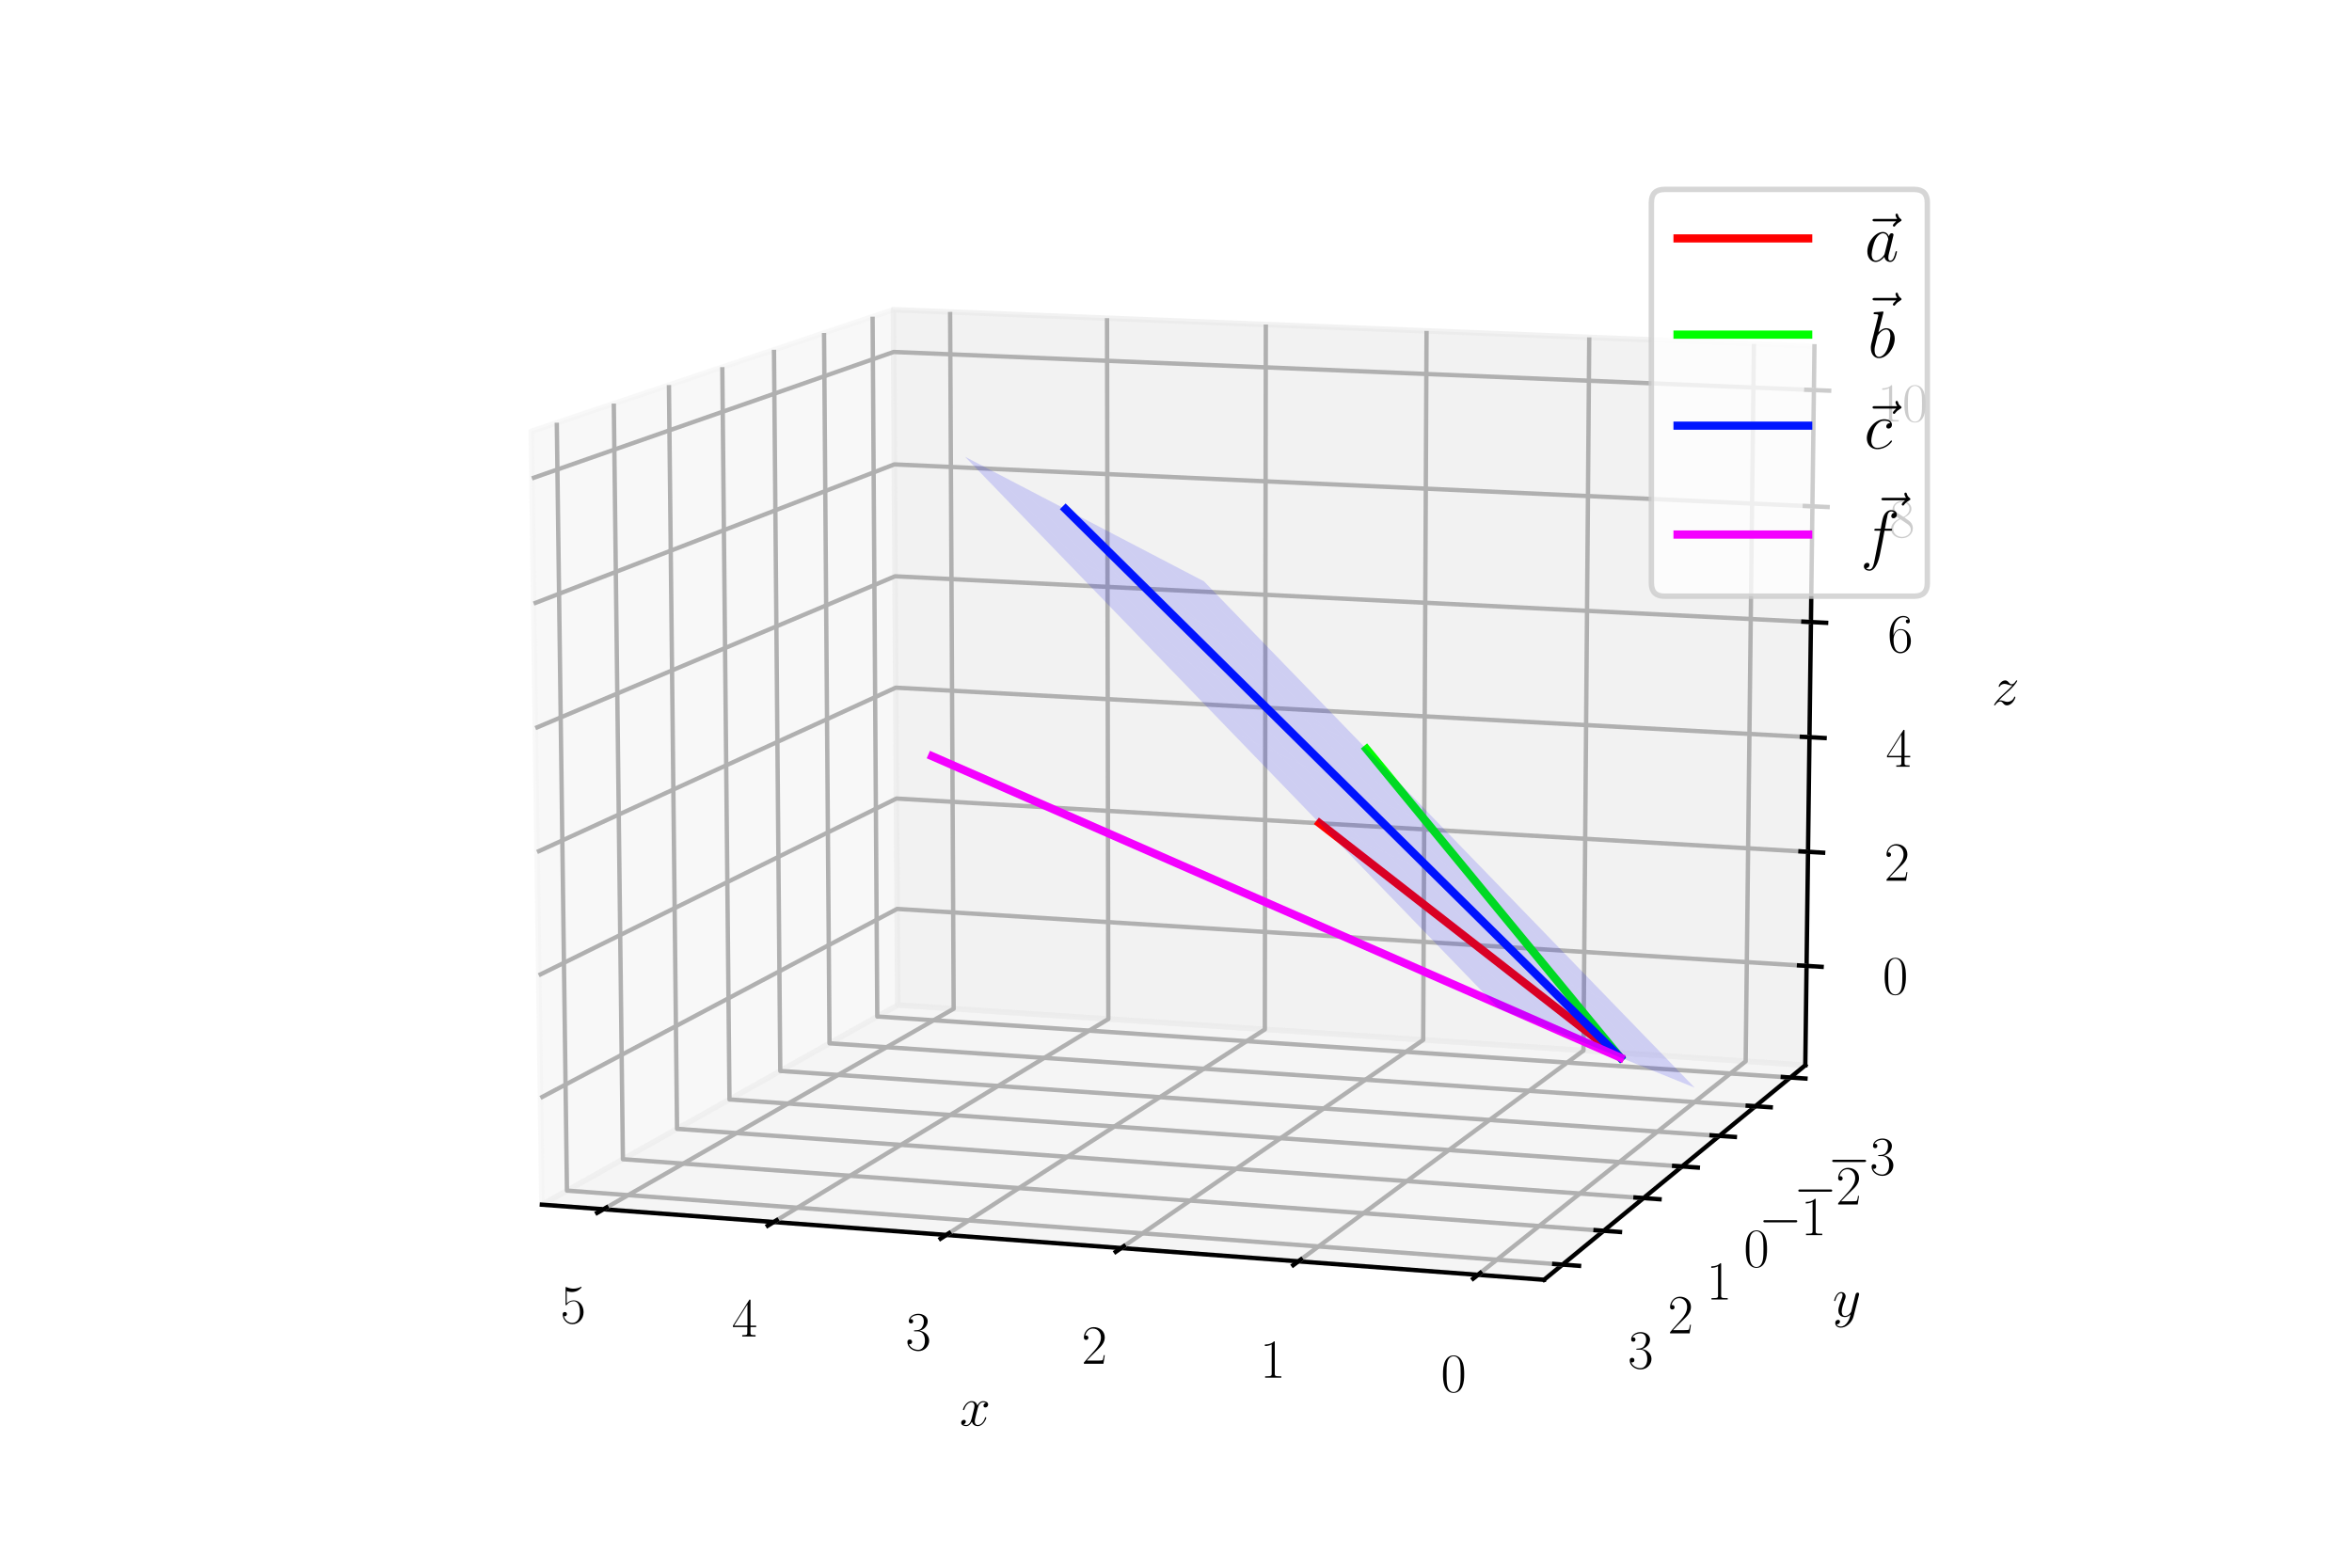<?xml version="1.0" encoding="utf-8" standalone="no"?>
<!DOCTYPE svg PUBLIC "-//W3C//DTD SVG 1.1//EN"
  "http://www.w3.org/Graphics/SVG/1.1/DTD/svg11.dtd">
<svg xmlns:xlink="http://www.w3.org/1999/xlink" width="432pt" height="288pt" viewBox="0 0 432 288" xmlns="http://www.w3.org/2000/svg" version="1.1">
 <defs>
  <style type="text/css">*{stroke-linejoin: round; stroke-linecap: butt}</style>
 </defs>
 <g id="figure_1">
  <g id="patch_1">
   <path d="M 0 288 
L 432 288 
L 432 0 
L 0 0 
z
" style="fill: #ffffff"/>
  </g>
  <g id="patch_2">
   <path d="M 72 288 
L 360 288 
L 360 0 
L 72 0 
z
" style="fill: #ffffff"/>
  </g>
  <g id="pane3d_1">
   <g id="patch_3">
    <path d="M 164.887 184.64 
L 99.531 221.308 
L 97.577 79.234 
L 164.087 56.892 
" style="fill: #f2f2f2; opacity: 0.5; stroke: #f2f2f2; stroke-linejoin: miter"/>
   </g>
  </g>
  <g id="pane3d_2">
   <g id="patch_4">
    <path d="M 331.586 195.696 
L 164.887 184.64 
L 164.087 56.892 
L 333.267 63.621 
" style="fill: #e6e6e6; opacity: 0.5; stroke: #e6e6e6; stroke-linejoin: miter"/>
   </g>
  </g>
  <g id="pane3d_3">
   <g id="patch_5">
    <path d="M 331.586 195.696 
L 164.887 184.64 
L 99.531 221.308 
L 283.598 235.107 
" style="fill: #ececec; opacity: 0.5; stroke: #ececec; stroke-linejoin: miter"/>
   </g>
  </g>
  <g id="axis3d_1">
   <g id="line2d_1">
    <path d="M 99.531 221.308 
L 283.598 235.107 
" style="fill: none; stroke: #000000; stroke-width: 0.8; stroke-linecap: square"/>
   </g>
   <g id="text_1">
    <!-- $x$ -->
    <g transform="translate(176.255 261.894)scale(0.1 -0.1)">
     <defs>
      <path id="CMMI12-78" d="M 3034 2606 
C 2829 2567 2752 2414 2752 2293 
C 2752 2139 2874 2088 2963 2088 
C 3155 2088 3290 2254 3290 2427 
C 3290 2695 2982 2816 2714 2816 
C 2323 2816 2106 2433 2048 2312 
C 1901 2816 1504 2816 1389 2816 
C 736 2816 390 1980 390 1839 
C 390 1814 416 1782 461 1782 
C 512 1782 525 1820 538 1846 
C 755 2555 1184 2689 1370 2689 
C 1658 2689 1715 2420 1715 2267 
C 1715 2127 1677 1980 1600 1673 
L 1382 798 
C 1286 415 1101 64 762 64 
C 730 64 570 64 435 147 
C 666 192 717 383 717 460 
C 717 588 621 664 499 664 
C 346 664 179 530 179 326 
C 179 57 480 -64 755 -64 
C 1062 -64 1280 179 1414 441 
C 1517 64 1837 -64 2074 -64 
C 2726 -64 3072 773 3072 913 
C 3072 945 3046 971 3008 971 
C 2950 971 2944 939 2925 888 
C 2752 326 2381 64 2093 64 
C 1869 64 1747 230 1747 492 
C 1747 632 1773 734 1875 1156 
L 2099 2024 
C 2195 2408 2413 2689 2707 2689 
C 2720 2689 2899 2689 3034 2606 
z
" transform="scale(0.016)"/>
     </defs>
     <use xlink:href="#CMMI12-78" transform="scale(0.996)"/>
    </g>
   </g>
   <g id="Line3DCollection_1">
    <path d="M 271.46 234.197 
L 320.634 194.97 
L 322.148 63.178 
" style="fill: none; stroke: #b0b0b0; stroke-width: 0.8"/>
    <path d="M 238.473 231.724 
L 290.842 192.994 
L 291.901 61.975 
" style="fill: none; stroke: #b0b0b0; stroke-width: 0.8"/>
    <path d="M 205.925 229.284 
L 261.404 191.041 
L 262.02 60.787 
" style="fill: none; stroke: #b0b0b0; stroke-width: 0.8"/>
    <path d="M 173.808 226.876 
L 232.316 189.112 
L 232.499 59.613 
" style="fill: none; stroke: #b0b0b0; stroke-width: 0.8"/>
    <path d="M 142.114 224.5 
L 203.57 187.206 
L 203.331 58.453 
" style="fill: none; stroke: #b0b0b0; stroke-width: 0.8"/>
    <path d="M 110.834 222.155 
L 175.162 185.321 
L 174.51 57.306 
" style="fill: none; stroke: #b0b0b0; stroke-width: 0.8"/>
   </g>
   <g id="xtick_1">
    <g id="line2d_2">
     <path d="M 271.9 233.846 
L 270.578 234.901 
" style="fill: none; stroke: #000000; stroke-width: 0.8; stroke-linecap: square"/>
    </g>
    <g id="text_2">
     <!-- $\mathdefault{0}$ -->
     <g transform="translate(264.651 255.686)scale(0.1 -0.1)">
      <defs>
       <path id="CMR17-30" d="M 2688 2025 
C 2688 2416 2682 3080 2413 3591 
C 2176 4039 1798 4198 1466 4198 
C 1158 4198 768 4058 525 3597 
C 269 3118 243 2524 243 2025 
C 243 1661 250 1106 448 619 
C 723 -39 1216 -128 1466 -128 
C 1760 -128 2208 -7 2470 600 
C 2662 1042 2688 1559 2688 2025 
z
M 1466 -26 
C 1056 -26 813 325 723 812 
C 653 1188 653 1738 653 2096 
C 653 2588 653 2997 736 3387 
C 858 3929 1216 4096 1466 4096 
C 1728 4096 2067 3923 2189 3400 
C 2272 3036 2278 2607 2278 2096 
C 2278 1680 2278 1169 2202 792 
C 2067 95 1690 -26 1466 -26 
z
" transform="scale(0.016)"/>
      </defs>
      <use xlink:href="#CMR17-30" transform="scale(0.996)"/>
     </g>
    </g>
   </g>
   <g id="xtick_2">
    <g id="line2d_3">
     <path d="M 238.941 231.378 
L 237.534 232.418 
" style="fill: none; stroke: #000000; stroke-width: 0.8; stroke-linecap: square"/>
    </g>
    <g id="text_3">
     <!-- $\mathdefault{1}$ -->
     <g transform="translate(231.433 253.095)scale(0.1 -0.1)">
      <defs>
       <path id="CMR17-31" d="M 1702 4058 
C 1702 4192 1696 4192 1606 4192 
C 1357 3916 979 3827 621 3827 
C 602 3827 570 3827 563 3808 
C 557 3795 557 3782 557 3648 
C 755 3648 1088 3686 1344 3839 
L 1344 461 
C 1344 236 1331 160 781 160 
L 589 160 
L 589 0 
C 896 0 1216 0 1523 0 
C 1830 0 2150 0 2458 0 
L 2458 160 
L 2266 160 
C 1715 160 1702 230 1702 458 
L 1702 4058 
z
" transform="scale(0.016)"/>
      </defs>
      <use xlink:href="#CMR17-31" transform="scale(0.996)"/>
     </g>
    </g>
   </g>
   <g id="xtick_3">
    <g id="line2d_4">
     <path d="M 206.421 228.942 
L 204.931 229.969 
" style="fill: none; stroke: #000000; stroke-width: 0.8; stroke-linecap: square"/>
    </g>
    <g id="text_4">
     <!-- $\mathdefault{2}$ -->
     <g transform="translate(198.662 250.539)scale(0.1 -0.1)">
      <defs>
       <path id="CMR17-32" d="M 2669 989 
L 2554 989 
C 2490 536 2438 459 2413 420 
C 2381 369 1920 369 1830 369 
L 602 369 
C 832 619 1280 1072 1824 1597 
C 2214 1967 2669 2402 2669 3035 
C 2669 3790 2067 4224 1395 4224 
C 691 4224 262 3604 262 3030 
C 262 2780 448 2748 525 2748 
C 589 2748 781 2787 781 3010 
C 781 3207 614 3264 525 3264 
C 486 3264 448 3258 422 3245 
C 544 3790 915 4058 1306 4058 
C 1862 4058 2227 3617 2227 3035 
C 2227 2479 1901 2000 1536 1584 
L 262 146 
L 262 0 
L 2515 0 
L 2669 989 
z
" transform="scale(0.016)"/>
      </defs>
      <use xlink:href="#CMR17-32" transform="scale(0.996)"/>
     </g>
    </g>
   </g>
   <g id="xtick_4">
    <g id="line2d_5">
     <path d="M 174.331 226.539 
L 172.761 227.552 
" style="fill: none; stroke: #000000; stroke-width: 0.8; stroke-linecap: square"/>
    </g>
    <g id="text_5">
     <!-- $\mathdefault{3}$ -->
     <g transform="translate(166.327 248.017)scale(0.1 -0.1)">
      <defs>
       <path id="CMR17-33" d="M 1414 2157 
C 1984 2157 2234 1662 2234 1090 
C 2234 320 1824 25 1453 25 
C 1114 25 563 194 390 693 
C 422 680 454 680 486 680 
C 640 680 755 782 755 948 
C 755 1133 614 1216 486 1216 
C 378 1216 211 1165 211 926 
C 211 335 787 -128 1466 -128 
C 2176 -128 2720 430 2720 1085 
C 2720 1707 2208 2157 1600 2227 
C 2086 2328 2554 2756 2554 3329 
C 2554 3820 2048 4179 1472 4179 
C 890 4179 378 3829 378 3329 
C 378 3110 544 3072 627 3072 
C 762 3072 877 3155 877 3321 
C 877 3486 762 3569 627 3569 
C 602 3569 570 3569 544 3557 
C 730 3959 1235 4032 1459 4032 
C 1683 4032 2106 3925 2106 3320 
C 2106 3143 2080 2828 1862 2550 
C 1670 2304 1453 2304 1242 2284 
C 1210 2284 1062 2269 1037 2269 
C 992 2263 966 2257 966 2208 
C 966 2163 973 2157 1101 2157 
L 1414 2157 
z
" transform="scale(0.016)"/>
      </defs>
      <use xlink:href="#CMR17-33" transform="scale(0.996)"/>
     </g>
    </g>
   </g>
   <g id="xtick_5">
    <g id="line2d_6">
     <path d="M 142.662 224.168 
L 141.015 225.167 
" style="fill: none; stroke: #000000; stroke-width: 0.8; stroke-linecap: square"/>
    </g>
    <g id="text_6">
     <!-- $\mathdefault{4}$ -->
     <g transform="translate(134.422 245.528)scale(0.1 -0.1)">
      <defs>
       <path id="CMR17-34" d="M 2150 4122 
C 2150 4256 2144 4256 2029 4256 
L 128 1254 
L 128 1088 
L 1779 1088 
L 1779 457 
C 1779 224 1766 160 1318 160 
L 1197 160 
L 1197 0 
C 1402 0 1747 0 1965 0 
C 2182 0 2528 0 2733 0 
L 2733 160 
L 2611 160 
C 2163 160 2150 224 2150 457 
L 2150 1088 
L 2803 1088 
L 2803 1254 
L 2150 1254 
L 2150 4122 
z
M 1798 3703 
L 1798 1254 
L 256 1254 
L 1798 3703 
z
" transform="scale(0.016)"/>
      </defs>
      <use xlink:href="#CMR17-34" transform="scale(0.996)"/>
     </g>
    </g>
   </g>
   <g id="xtick_6">
    <g id="line2d_7">
     <path d="M 111.408 221.827 
L 109.684 222.814 
" style="fill: none; stroke: #000000; stroke-width: 0.8; stroke-linecap: square"/>
    </g>
    <g id="text_7">
     <!-- $\mathdefault{5}$ -->
     <g transform="translate(102.936 243.072)scale(0.1 -0.1)">
      <defs>
       <path id="CMR17-35" d="M 730 3692 
C 794 3666 1056 3584 1325 3584 
C 1920 3584 2246 3911 2432 4100 
C 2432 4157 2432 4192 2394 4192 
C 2387 4192 2374 4192 2323 4163 
C 2099 4058 1837 3973 1517 3973 
C 1325 3973 1037 3999 723 4139 
C 653 4171 640 4171 634 4171 
C 602 4171 595 4164 595 4037 
L 595 2203 
C 595 2089 595 2057 659 2057 
C 691 2057 704 2070 736 2114 
C 941 2401 1222 2522 1542 2522 
C 1766 2522 2246 2382 2246 1289 
C 2246 1085 2246 715 2054 421 
C 1894 159 1645 25 1370 25 
C 947 25 518 320 403 814 
C 429 807 480 795 506 795 
C 589 795 749 840 749 1038 
C 749 1210 627 1280 506 1280 
C 358 1280 262 1190 262 1011 
C 262 454 704 -128 1382 -128 
C 2042 -128 2669 440 2669 1264 
C 2669 2030 2170 2624 1549 2624 
C 1222 2624 947 2503 730 2274 
L 730 3692 
z
" transform="scale(0.016)"/>
      </defs>
      <use xlink:href="#CMR17-35" transform="scale(0.996)"/>
     </g>
    </g>
   </g>
  </g>
  <g id="axis3d_2">
   <g id="line2d_8">
    <path d="M 331.586 195.696 
L 283.598 235.107 
" style="fill: none; stroke: #000000; stroke-width: 0.8; stroke-linecap: square"/>
   </g>
   <g id="text_8">
    <!-- $y$ -->
    <g transform="translate(336.601 241.856)scale(0.1 -0.1)">
     <defs>
      <path id="CMMI12-79" d="M 1683 -700 
C 1510 -939 1261 -1152 947 -1152 
C 870 -1152 563 -1152 467 -889 
C 486 -895 518 -895 531 -895 
C 723 -895 851 -729 851 -582 
C 851 -435 730 -384 634 -384 
C 531 -384 307 -458 307 -759 
C 307 -1071 582 -1286 947 -1286 
C 1587 -1286 2234 -700 2413 6 
L 3040 2485 
C 3046 2517 3059 2556 3059 2594 
C 3059 2689 2982 2753 2886 2753 
C 2829 2753 2694 2727 2643 2535 
L 2170 658 
C 2138 543 2138 530 2086 460 
C 1958 281 1747 64 1440 64 
C 1082 64 1050 415 1050 588 
C 1050 952 1222 1443 1395 1903 
C 1466 2088 1504 2178 1504 2305 
C 1504 2574 1312 2816 998 2816 
C 410 2816 173 1890 173 1839 
C 173 1814 198 1782 243 1782 
C 301 1782 307 1807 333 1897 
C 486 2433 730 2689 979 2689 
C 1037 2689 1146 2689 1146 2478 
C 1146 2312 1075 2127 979 1884 
C 666 1047 666 837 666 683 
C 666 77 1101 -64 1421 -64 
C 1606 -64 1837 -6 2061 230 
L 2067 224 
C 1971 -147 1907 -392 1683 -700 
z
" transform="scale(0.016)"/>
     </defs>
     <use xlink:href="#CMMI12-79" transform="scale(0.996)"/>
    </g>
   </g>
   <g id="Line3DCollection_2">
    <path d="M 160.272 58.173 
L 161.132 186.747 
L 328.839 197.952 
" style="fill: none; stroke: #b0b0b0; stroke-width: 0.8"/>
    <path d="M 151.357 61.168 
L 152.361 191.668 
L 322.418 203.226 
" style="fill: none; stroke: #b0b0b0; stroke-width: 0.8"/>
    <path d="M 142.159 64.258 
L 143.316 196.743 
L 315.789 208.669 
" style="fill: none; stroke: #b0b0b0; stroke-width: 0.8"/>
    <path d="M 132.667 67.446 
L 133.985 201.978 
L 308.943 214.291 
" style="fill: none; stroke: #b0b0b0; stroke-width: 0.8"/>
    <path d="M 122.865 70.739 
L 124.355 207.381 
L 301.87 220.101 
" style="fill: none; stroke: #b0b0b0; stroke-width: 0.8"/>
    <path d="M 112.738 74.141 
L 114.41 212.96 
L 294.556 226.107 
" style="fill: none; stroke: #b0b0b0; stroke-width: 0.8"/>
    <path d="M 102.269 77.658 
L 104.135 218.725 
L 286.99 232.321 
" style="fill: none; stroke: #b0b0b0; stroke-width: 0.8"/>
   </g>
   <g id="xtick_7">
    <g id="line2d_9">
     <path d="M 327.451 197.859 
L 331.618 198.138 
" style="fill: none; stroke: #000000; stroke-width: 0.8; stroke-linecap: square"/>
    </g>
    <g id="text_9">
     <!-- $\mathdefault{−3}$ -->
     <g transform="translate(335.676 215.818)scale(0.1 -0.1)">
      <defs>
       <path id="CMSY10-0" d="M 4218 1472 
C 4326 1472 4442 1472 4442 1600 
C 4442 1728 4326 1728 4218 1728 
L 755 1728 
C 646 1728 531 1728 531 1600 
C 531 1472 646 1472 755 1472 
L 4218 1472 
z
" transform="scale(0.016)"/>
      </defs>
      <use xlink:href="#CMSY10-0" transform="scale(0.996)"/>
      <use xlink:href="#CMR17-33" transform="translate(77.487 0)scale(0.996)"/>
     </g>
    </g>
   </g>
   <g id="xtick_8">
    <g id="line2d_10">
     <path d="M 321.009 203.13 
L 325.237 203.417 
" style="fill: none; stroke: #000000; stroke-width: 0.8; stroke-linecap: square"/>
    </g>
    <g id="text_10">
     <!-- $\mathdefault{−2}$ -->
     <g transform="translate(329.454 221.273)scale(0.1 -0.1)">
      <use xlink:href="#CMSY10-0" transform="scale(0.996)"/>
      <use xlink:href="#CMR17-32" transform="translate(77.487 0)scale(0.996)"/>
     </g>
    </g>
   </g>
   <g id="xtick_9">
    <g id="line2d_11">
     <path d="M 314.36 208.571 
L 318.65 208.867 
" style="fill: none; stroke: #000000; stroke-width: 0.8; stroke-linecap: square"/>
    </g>
    <g id="text_11">
     <!-- $\mathdefault{−1}$ -->
     <g transform="translate(323.032 226.905)scale(0.1 -0.1)">
      <use xlink:href="#CMSY10-0" transform="scale(0.996)"/>
      <use xlink:href="#CMR17-31" transform="translate(77.487 0)scale(0.996)"/>
     </g>
    </g>
   </g>
   <g id="xtick_10">
    <g id="line2d_12">
     <path d="M 307.493 214.189 
L 311.847 214.496 
" style="fill: none; stroke: #000000; stroke-width: 0.8; stroke-linecap: square"/>
    </g>
    <g id="text_12">
     <!-- $\mathdefault{0}$ -->
     <g transform="translate(320.273 232.722)scale(0.1 -0.1)">
      <use xlink:href="#CMR17-30" transform="scale(0.996)"/>
     </g>
    </g>
   </g>
   <g id="xtick_11">
    <g id="line2d_13">
     <path d="M 300.397 219.995 
L 304.817 220.312 
" style="fill: none; stroke: #000000; stroke-width: 0.8; stroke-linecap: square"/>
    </g>
    <g id="text_13">
     <!-- $\mathdefault{1}$ -->
     <g transform="translate(313.418 238.733)scale(0.1 -0.1)">
      <use xlink:href="#CMR17-31" transform="scale(0.996)"/>
     </g>
    </g>
   </g>
   <g id="xtick_12">
    <g id="line2d_14">
     <path d="M 293.061 225.998 
L 297.549 226.326 
" style="fill: none; stroke: #000000; stroke-width: 0.8; stroke-linecap: square"/>
    </g>
    <g id="text_14">
     <!-- $\mathdefault{2}$ -->
     <g transform="translate(306.33 244.948)scale(0.1 -0.1)">
      <use xlink:href="#CMR17-32" transform="scale(0.996)"/>
     </g>
    </g>
   </g>
   <g id="xtick_13">
    <g id="line2d_15">
     <path d="M 285.472 232.208 
L 290.03 232.547 
" style="fill: none; stroke: #000000; stroke-width: 0.8; stroke-linecap: square"/>
    </g>
    <g id="text_15">
     <!-- $\mathdefault{3}$ -->
     <g transform="translate(298.998 251.378)scale(0.1 -0.1)">
      <use xlink:href="#CMR17-33" transform="scale(0.996)"/>
     </g>
    </g>
   </g>
  </g>
  <g id="axis3d_3">
   <g id="line2d_16">
    <path d="M 331.586 195.696 
L 333.267 63.621 
" style="fill: none; stroke: #000000; stroke-width: 0.8; stroke-linecap: square"/>
   </g>
   <g id="text_16">
    <!-- $z$ -->
    <g transform="translate(365.821 129.482)scale(0.1 -0.1)">
     <defs>
      <path id="CMMI12-7a" d="M 813 486 
C 1088 803 1312 1004 1632 1296 
C 2016 1632 2182 1793 2272 1891 
C 2720 2338 2944 2713 2944 2764 
C 2944 2816 2893 2816 2880 2816 
C 2835 2816 2822 2793 2790 2750 
C 2630 2494 2477 2367 2310 2367 
C 2176 2367 2106 2421 1984 2565 
C 1850 2715 1741 2816 1555 2816 
C 1088 2816 806 2257 806 2128 
C 806 2108 813 2068 870 2068 
C 922 2068 928 2091 947 2133 
C 1056 2372 1363 2414 1485 2414 
C 1619 2414 1747 2376 1882 2327 
C 2125 2240 2227 2240 2291 2240 
C 2336 2240 2362 2240 2394 2246 
C 2182 1994 1837 1683 1549 1418 
L 902 816 
C 512 415 275 33 275 -12 
C 275 -51 307 -64 346 -64 
C 384 -64 390 -57 435 14 
C 538 163 742 384 979 384 
C 1114 384 1178 342 1306 193 
C 1427 61 1536 -64 1741 -64 
C 2368 -64 2726 732 2726 876 
C 2726 903 2720 942 2656 942 
C 2605 942 2598 917 2579 855 
C 2438 488 2061 338 1811 338 
C 1677 338 1549 376 1414 425 
C 1158 512 1088 512 1005 512 
C 941 512 870 512 813 486 
z
" transform="scale(0.016)"/>
     </defs>
     <use xlink:href="#CMMI12-7a" transform="scale(0.996)"/>
    </g>
   </g>
   <g id="Line3DCollection_3">
    <path d="M 331.818 177.442 
L 164.777 166.976 
L 99.262 201.692 
" style="fill: none; stroke: #b0b0b0; stroke-width: 0.8"/>
    <path d="M 332.085 156.487 
L 164.65 146.702 
L 98.952 179.165 
" style="fill: none; stroke: #b0b0b0; stroke-width: 0.8"/>
    <path d="M 332.353 135.431 
L 164.522 126.334 
L 98.64 156.522 
" style="fill: none; stroke: #b0b0b0; stroke-width: 0.8"/>
    <path d="M 332.622 114.275 
L 164.394 105.871 
L 98.327 133.762 
" style="fill: none; stroke: #b0b0b0; stroke-width: 0.8"/>
    <path d="M 332.893 93.017 
L 164.265 85.314 
L 98.012 110.885 
" style="fill: none; stroke: #b0b0b0; stroke-width: 0.8"/>
    <path d="M 333.165 71.657 
L 164.136 64.661 
L 97.696 87.888 
" style="fill: none; stroke: #b0b0b0; stroke-width: 0.8"/>
   </g>
   <g id="xtick_14">
    <g id="line2d_17">
     <path d="M 330.436 177.355 
L 334.585 177.615 
" style="fill: none; stroke: #000000; stroke-width: 0.8; stroke-linecap: square"/>
    </g>
    <g id="text_17">
     <!-- $\mathdefault{0}$ -->
     <g transform="translate(345.779 182.645)scale(0.1 -0.1)">
      <use xlink:href="#CMR17-30" transform="scale(0.996)"/>
     </g>
    </g>
   </g>
   <g id="xtick_15">
    <g id="line2d_18">
     <path d="M 330.699 156.406 
L 334.859 156.649 
" style="fill: none; stroke: #000000; stroke-width: 0.8; stroke-linecap: square"/>
    </g>
    <g id="text_18">
     <!-- $\mathdefault{2}$ -->
     <g transform="translate(346.084 161.801)scale(0.1 -0.1)">
      <use xlink:href="#CMR17-32" transform="scale(0.996)"/>
     </g>
    </g>
   </g>
   <g id="xtick_16">
    <g id="line2d_19">
     <path d="M 330.964 135.356 
L 335.134 135.582 
" style="fill: none; stroke: #000000; stroke-width: 0.8; stroke-linecap: square"/>
    </g>
    <g id="text_19">
     <!-- $\mathdefault{4}$ -->
     <g transform="translate(346.39 140.858)scale(0.1 -0.1)">
      <use xlink:href="#CMR17-34" transform="scale(0.996)"/>
     </g>
    </g>
   </g>
   <g id="xtick_17">
    <g id="line2d_20">
     <path d="M 331.23 114.206 
L 335.41 114.414 
" style="fill: none; stroke: #000000; stroke-width: 0.8; stroke-linecap: square"/>
    </g>
    <g id="text_20">
     <!-- $\mathdefault{6}$ -->
     <g transform="translate(346.697 119.816)scale(0.1 -0.1)">
      <defs>
       <path id="CMR17-36" d="M 678 2176 
C 678 3690 1395 4032 1811 4032 
C 1946 4032 2272 4009 2400 3776 
C 2298 3776 2106 3776 2106 3553 
C 2106 3381 2246 3323 2336 3323 
C 2394 3323 2566 3348 2566 3560 
C 2566 3954 2246 4179 1805 4179 
C 1043 4179 243 3390 243 1984 
C 243 253 966 -128 1478 -128 
C 2099 -128 2688 427 2688 1283 
C 2688 2081 2170 2662 1517 2662 
C 1126 2662 838 2407 678 1960 
L 678 2176 
z
M 1478 25 
C 691 25 691 1200 691 1436 
C 691 1896 909 2560 1504 2560 
C 1613 2560 1926 2560 2138 2120 
C 2253 1870 2253 1609 2253 1289 
C 2253 944 2253 690 2118 434 
C 1978 171 1773 25 1478 25 
z
" transform="scale(0.016)"/>
      </defs>
      <use xlink:href="#CMR17-36" transform="scale(0.996)"/>
     </g>
    </g>
   </g>
   <g id="xtick_18">
    <g id="line2d_21">
     <path d="M 331.497 92.954 
L 335.687 93.145 
" style="fill: none; stroke: #000000; stroke-width: 0.8; stroke-linecap: square"/>
    </g>
    <g id="text_21">
     <!-- $\mathdefault{8}$ -->
     <g transform="translate(347.005 98.673)scale(0.1 -0.1)">
      <defs>
       <path id="CMR17-38" d="M 1741 2264 
C 2144 2467 2554 2773 2554 3263 
C 2554 3841 1990 4179 1472 4179 
C 890 4179 378 3759 378 3180 
C 378 3021 416 2747 666 2505 
C 730 2442 998 2251 1171 2130 
C 883 1983 211 1634 211 934 
C 211 279 838 -128 1459 -128 
C 2144 -128 2720 362 2720 1010 
C 2720 1590 2330 1857 2074 2029 
L 1741 2264 
z
M 902 2822 
C 851 2854 595 3051 595 3351 
C 595 3739 998 4032 1459 4032 
C 1965 4032 2336 3676 2336 3262 
C 2336 2669 1670 2331 1638 2331 
C 1632 2331 1626 2331 1574 2370 
L 902 2822 
z
M 2080 1519 
C 2176 1449 2483 1240 2483 851 
C 2483 381 2010 25 1472 25 
C 890 25 448 438 448 940 
C 448 1443 838 1862 1280 2060 
L 2080 1519 
z
" transform="scale(0.016)"/>
      </defs>
      <use xlink:href="#CMR17-38" transform="scale(0.996)"/>
     </g>
    </g>
   </g>
   <g id="xtick_19">
    <g id="line2d_22">
     <path d="M 331.766 71.599 
L 335.966 71.773 
" style="fill: none; stroke: #000000; stroke-width: 0.8; stroke-linecap: square"/>
    </g>
    <g id="text_22">
     <!-- $\mathdefault{10}$ -->
     <g transform="translate(344.825 77.429)scale(0.1 -0.1)">
      <use xlink:href="#CMR17-31" transform="scale(0.996)"/>
      <use xlink:href="#CMR17-30" transform="translate(45.69 0)scale(0.996)"/>
     </g>
    </g>
   </g>
  </g>
  <g id="axes_1">
   <g id="line2d_23">
    <path d="M 297.599 194.28 
L 242.37 151.247 
" clip-path="url(#p2614c9698a)" style="fill: none; stroke: #ff0000; stroke-width: 1.5; stroke-linecap: square"/>
   </g>
   <g id="line2d_24">
    <path d="M 297.599 194.28 
L 251.004 137.622 
" clip-path="url(#p2614c9698a)" style="fill: none; stroke: #00ff00; stroke-width: 1.5; stroke-linecap: square"/>
   </g>
   <g id="line2d_25">
    <path d="M 297.599 194.28 
L 195.729 93.546 
" clip-path="url(#p2614c9698a)" style="fill: none; stroke: #0016ff; stroke-width: 1.5; stroke-linecap: square"/>
   </g>
   <g id="line2d_26">
    <path d="M 297.599 194.28 
L 171.199 138.918 
" clip-path="url(#p2614c9698a)" style="fill: none; stroke: #f400ff; stroke-width: 1.5; stroke-linecap: square"/>
   </g>
   <g id="Poly3DCollection_1">
    <path d="M 236.046 122.184 
L 221.129 106.79 
L 217.073 104.675 
L 232.109 120.195 
z
" clip-path="url(#p2614c9698a)" style="fill: #0000f5; fill-opacity: 0.15"/>
    <path d="M 251.004 137.622 
L 236.046 122.184 
L 232.109 120.195 
L 247.188 135.76 
z
" clip-path="url(#p2614c9698a)" style="fill: #0000f5; fill-opacity: 0.15"/>
    <path d="M 266.006 153.103 
L 251.004 137.622 
L 247.188 135.76 
L 262.309 151.369 
z
" clip-path="url(#p2614c9698a)" style="fill: #0000f5; fill-opacity: 0.15"/>
    <path d="M 281.049 168.628 
L 266.006 153.103 
L 262.309 151.369 
L 277.475 167.022 
z
" clip-path="url(#p2614c9698a)" style="fill: #0000f5; fill-opacity: 0.15"/>
    <path d="M 296.136 184.198 
L 281.049 168.628 
L 277.475 167.022 
L 292.683 182.72 
z
" clip-path="url(#p2614c9698a)" style="fill: #0000f5; fill-opacity: 0.15"/>
    <path d="M 311.265 199.811 
L 296.136 184.198 
L 292.683 182.72 
L 307.935 198.464 
z
" clip-path="url(#p2614c9698a)" style="fill: #0000f5; fill-opacity: 0.15"/>
    <path d="M 232.109 120.195 
L 217.073 104.675 
L 212.948 102.525 
L 228.105 118.173 
z
" clip-path="url(#p2614c9698a)" style="fill: #0000f5; fill-opacity: 0.15"/>
    <path d="M 247.188 135.76 
L 232.109 120.195 
L 228.105 118.173 
L 243.306 133.866 
z
" clip-path="url(#p2614c9698a)" style="fill: #0000f5; fill-opacity: 0.15"/>
    <path d="M 262.309 151.369 
L 247.188 135.76 
L 243.306 133.866 
L 258.551 149.604 
z
" clip-path="url(#p2614c9698a)" style="fill: #0000f5; fill-opacity: 0.15"/>
    <path d="M 277.475 167.022 
L 262.309 151.369 
L 258.551 149.604 
L 273.839 165.388 
z
" clip-path="url(#p2614c9698a)" style="fill: #0000f5; fill-opacity: 0.15"/>
    <path d="M 292.683 182.72 
L 277.475 167.022 
L 273.839 165.388 
L 289.172 181.218 
z
" clip-path="url(#p2614c9698a)" style="fill: #0000f5; fill-opacity: 0.15"/>
    <path d="M 307.935 198.464 
L 292.683 182.72 
L 289.172 181.218 
L 304.548 197.093 
z
" clip-path="url(#p2614c9698a)" style="fill: #0000f5; fill-opacity: 0.15"/>
    <path d="M 228.105 118.173 
L 212.948 102.525 
L 208.753 100.337 
L 224.034 116.116 
z
" clip-path="url(#p2614c9698a)" style="fill: #0000f5; fill-opacity: 0.15"/>
    <path d="M 243.306 133.866 
L 228.105 118.173 
L 224.034 116.116 
L 239.358 131.94 
z
" clip-path="url(#p2614c9698a)" style="fill: #0000f5; fill-opacity: 0.15"/>
    <path d="M 258.551 149.604 
L 243.306 133.866 
L 239.358 131.94 
L 254.727 147.81 
z
" clip-path="url(#p2614c9698a)" style="fill: #0000f5; fill-opacity: 0.15"/>
    <path d="M 273.839 165.388 
L 258.551 149.604 
L 254.727 147.81 
L 270.141 163.726 
z
" clip-path="url(#p2614c9698a)" style="fill: #0000f5; fill-opacity: 0.15"/>
    <path d="M 289.172 181.218 
L 273.839 165.388 
L 270.141 163.726 
L 285.6 179.689 
z
" clip-path="url(#p2614c9698a)" style="fill: #0000f5; fill-opacity: 0.15"/>
    <path d="M 304.548 197.093 
L 289.172 181.218 
L 285.6 179.689 
L 301.104 195.699 
z
" clip-path="url(#p2614c9698a)" style="fill: #0000f5; fill-opacity: 0.15"/>
    <path d="M 224.034 116.116 
L 208.753 100.337 
L 204.486 98.112 
L 219.892 114.023 
z
" clip-path="url(#p2614c9698a)" style="fill: #0000f5; fill-opacity: 0.15"/>
    <path d="M 239.358 131.94 
L 224.034 116.116 
L 219.892 114.023 
L 235.342 129.981 
z
" clip-path="url(#p2614c9698a)" style="fill: #0000f5; fill-opacity: 0.15"/>
    <path d="M 254.727 147.81 
L 239.358 131.94 
L 235.342 129.981 
L 250.838 145.985 
z
" clip-path="url(#p2614c9698a)" style="fill: #0000f5; fill-opacity: 0.15"/>
    <path d="M 270.141 163.726 
L 254.727 147.81 
L 250.838 145.985 
L 266.379 162.036 
z
" clip-path="url(#p2614c9698a)" style="fill: #0000f5; fill-opacity: 0.15"/>
    <path d="M 285.6 179.689 
L 270.141 163.726 
L 266.379 162.036 
L 281.966 178.134 
z
" clip-path="url(#p2614c9698a)" style="fill: #0000f5; fill-opacity: 0.15"/>
    <path d="M 301.104 195.699 
L 285.6 179.689 
L 281.966 178.134 
L 297.599 194.28 
z
" clip-path="url(#p2614c9698a)" style="fill: #0000f5; fill-opacity: 0.15"/>
    <path d="M 219.892 114.023 
L 204.486 98.112 
L 200.146 95.849 
L 215.678 111.894 
z
" clip-path="url(#p2614c9698a)" style="fill: #0000f5; fill-opacity: 0.15"/>
    <path d="M 235.342 129.981 
L 219.892 114.023 
L 215.678 111.894 
L 231.257 127.987 
z
" clip-path="url(#p2614c9698a)" style="fill: #0000f5; fill-opacity: 0.15"/>
    <path d="M 250.838 145.985 
L 235.342 129.981 
L 231.257 127.987 
L 246.881 144.128 
z
" clip-path="url(#p2614c9698a)" style="fill: #0000f5; fill-opacity: 0.15"/>
    <path d="M 266.379 162.036 
L 250.838 145.985 
L 246.881 144.128 
L 262.552 160.316 
z
" clip-path="url(#p2614c9698a)" style="fill: #0000f5; fill-opacity: 0.15"/>
    <path d="M 281.966 178.134 
L 266.379 162.036 
L 262.552 160.316 
L 278.269 176.552 
z
" clip-path="url(#p2614c9698a)" style="fill: #0000f5; fill-opacity: 0.15"/>
    <path d="M 297.599 194.28 
L 281.966 178.134 
L 278.269 176.552 
L 294.033 192.837 
z
" clip-path="url(#p2614c9698a)" style="fill: #0000f5; fill-opacity: 0.15"/>
    <path d="M 215.678 111.894 
L 200.146 95.849 
L 195.729 93.546 
L 211.391 109.728 
z
" clip-path="url(#p2614c9698a)" style="fill: #0000f5; fill-opacity: 0.15"/>
    <path d="M 231.257 127.987 
L 215.678 111.894 
L 211.391 109.728 
L 227.1 125.959 
z
" clip-path="url(#p2614c9698a)" style="fill: #0000f5; fill-opacity: 0.15"/>
    <path d="M 246.881 144.128 
L 231.257 127.987 
L 227.1 125.959 
L 242.855 142.238 
z
" clip-path="url(#p2614c9698a)" style="fill: #0000f5; fill-opacity: 0.15"/>
    <path d="M 262.552 160.316 
L 246.881 144.128 
L 242.855 142.238 
L 258.658 158.566 
z
" clip-path="url(#p2614c9698a)" style="fill: #0000f5; fill-opacity: 0.15"/>
    <path d="M 278.269 176.552 
L 262.552 160.316 
L 258.658 158.566 
L 274.507 174.943 
z
" clip-path="url(#p2614c9698a)" style="fill: #0000f5; fill-opacity: 0.15"/>
    <path d="M 294.033 192.837 
L 278.269 176.552 
L 274.507 174.943 
L 290.405 191.368 
z
" clip-path="url(#p2614c9698a)" style="fill: #0000f5; fill-opacity: 0.15"/>
    <path d="M 211.391 109.728 
L 195.729 93.546 
L 191.234 91.202 
L 207.028 107.524 
z
" clip-path="url(#p2614c9698a)" style="fill: #0000f5; fill-opacity: 0.15"/>
    <path d="M 227.1 125.959 
L 211.391 109.728 
L 207.028 107.524 
L 222.869 123.895 
z
" clip-path="url(#p2614c9698a)" style="fill: #0000f5; fill-opacity: 0.15"/>
    <path d="M 242.855 142.238 
L 227.1 125.959 
L 222.869 123.895 
L 238.757 140.315 
z
" clip-path="url(#p2614c9698a)" style="fill: #0000f5; fill-opacity: 0.15"/>
    <path d="M 258.658 158.566 
L 242.855 142.238 
L 238.757 140.315 
L 254.694 156.785 
z
" clip-path="url(#p2614c9698a)" style="fill: #0000f5; fill-opacity: 0.15"/>
    <path d="M 274.507 174.943 
L 258.658 158.566 
L 254.694 156.785 
L 270.678 173.304 
z
" clip-path="url(#p2614c9698a)" style="fill: #0000f5; fill-opacity: 0.15"/>
    <path d="M 290.405 191.368 
L 274.507 174.943 
L 270.678 173.304 
L 286.711 189.873 
z
" clip-path="url(#p2614c9698a)" style="fill: #0000f5; fill-opacity: 0.15"/>
    <path d="M 207.028 107.524 
L 191.234 91.202 
L 186.66 88.817 
L 202.587 105.281 
z
" clip-path="url(#p2614c9698a)" style="fill: #0000f5; fill-opacity: 0.15"/>
    <path d="M 222.869 123.895 
L 207.028 107.524 
L 202.587 105.281 
L 218.563 121.794 
z
" clip-path="url(#p2614c9698a)" style="fill: #0000f5; fill-opacity: 0.15"/>
    <path d="M 238.757 140.315 
L 222.869 123.895 
L 218.563 121.794 
L 234.587 138.358 
z
" clip-path="url(#p2614c9698a)" style="fill: #0000f5; fill-opacity: 0.15"/>
    <path d="M 254.694 156.785 
L 238.757 140.315 
L 234.587 138.358 
L 250.659 154.972 
z
" clip-path="url(#p2614c9698a)" style="fill: #0000f5; fill-opacity: 0.15"/>
    <path d="M 270.678 173.304 
L 254.694 156.785 
L 250.659 154.972 
L 266.781 171.636 
z
" clip-path="url(#p2614c9698a)" style="fill: #0000f5; fill-opacity: 0.15"/>
    <path d="M 286.711 189.873 
L 270.678 173.304 
L 266.781 171.636 
L 282.952 188.352 
z
" clip-path="url(#p2614c9698a)" style="fill: #0000f5; fill-opacity: 0.15"/>
    <path d="M 202.587 105.281 
L 186.66 88.817 
L 182.003 86.389 
L 198.067 102.997 
z
" clip-path="url(#p2614c9698a)" style="fill: #0000f5; fill-opacity: 0.15"/>
    <path d="M 218.563 121.794 
L 202.587 105.281 
L 198.067 102.997 
L 214.179 119.655 
z
" clip-path="url(#p2614c9698a)" style="fill: #0000f5; fill-opacity: 0.15"/>
    <path d="M 234.587 138.358 
L 218.563 121.794 
L 214.179 119.655 
L 230.341 136.365 
z
" clip-path="url(#p2614c9698a)" style="fill: #0000f5; fill-opacity: 0.15"/>
    <path d="M 250.659 154.972 
L 234.587 138.358 
L 230.341 136.365 
L 246.552 153.126 
z
" clip-path="url(#p2614c9698a)" style="fill: #0000f5; fill-opacity: 0.15"/>
    <path d="M 266.781 171.636 
L 250.659 154.972 
L 246.552 153.126 
L 262.813 169.938 
z
" clip-path="url(#p2614c9698a)" style="fill: #0000f5; fill-opacity: 0.15"/>
    <path d="M 282.952 188.352 
L 266.781 171.636 
L 262.813 169.938 
L 279.124 186.803 
z
" clip-path="url(#p2614c9698a)" style="fill: #0000f5; fill-opacity: 0.15"/>
    <path d="M 198.067 102.997 
L 182.003 86.389 
L 177.262 83.917 
L 193.464 100.672 
z
" clip-path="url(#p2614c9698a)" style="fill: #0000f5; fill-opacity: 0.15"/>
    <path d="M 214.179 119.655 
L 198.067 102.997 
L 193.464 100.672 
L 209.716 117.478 
z
" clip-path="url(#p2614c9698a)" style="fill: #0000f5; fill-opacity: 0.15"/>
    <path d="M 230.341 136.365 
L 214.179 119.655 
L 209.716 117.478 
L 226.018 134.336 
z
" clip-path="url(#p2614c9698a)" style="fill: #0000f5; fill-opacity: 0.15"/>
    <path d="M 246.552 153.126 
L 230.341 136.365 
L 226.018 134.336 
L 242.37 151.247 
z
" clip-path="url(#p2614c9698a)" style="fill: #0000f5; fill-opacity: 0.15"/>
    <path d="M 262.813 169.938 
L 246.552 153.126 
L 242.37 151.247 
L 258.773 168.21 
z
" clip-path="url(#p2614c9698a)" style="fill: #0000f5; fill-opacity: 0.15"/>
    <path d="M 279.124 186.803 
L 262.813 169.938 
L 258.773 168.21 
L 275.227 185.225 
z
" clip-path="url(#p2614c9698a)" style="fill: #0000f5; fill-opacity: 0.15"/>
   </g>
   <g id="legend_1">
    <g id="patch_6">
     <path d="M 305.719 109.526 
L 351.6 109.526 
Q 354 109.526 354 107.126 
L 354 37.2 
Q 354 34.8 351.6 34.8 
L 305.719 34.8 
Q 303.319 34.8 303.319 37.2 
L 303.319 107.126 
Q 303.319 109.526 305.719 109.526 
z
" style="fill: #ffffff; opacity: 0.8; stroke: #cccccc; stroke-linejoin: miter"/>
    </g>
    <g id="line2d_27">
     <path d="M 308.119 43.8 
L 320.119 43.8 
L 332.119 43.8 
" style="fill: none; stroke: #ff0000; stroke-width: 1.5; stroke-linecap: square"/>
    </g>
    <g id="text_23">
     <!-- $\vec{a}$ -->
     <g transform="translate(341.719 48)scale(0.12 -0.12)">
      <defs>
       <path id="CMMI12-7e" d="M 3424 3835 
C 3347 3764 3110 3540 3110 3451 
C 3110 3387 3168 3329 3232 3329 
C 3290 3329 3315 3368 3360 3432 
C 3514 3624 3686 3745 3834 3828 
C 3898 3867 3942 3886 3942 3956 
C 3942 4014 3891 4046 3853 4078 
C 3674 4200 3629 4372 3610 4449 
C 3590 4500 3571 4577 3482 4577 
C 3443 4577 3366 4552 3366 4456 
C 3366 4398 3405 4244 3526 4072 
L 1376 4072 
C 1267 4072 1158 4072 1158 3950 
C 1158 3835 1274 3835 1376 3835 
L 3424 3835 
z
" transform="scale(0.016)"/>
       <path id="CMMI12-61" d="M 1926 760 
C 1894 651 1894 639 1805 517 
C 1664 338 1382 64 1082 64 
C 819 64 672 300 672 677 
C 672 1028 870 1743 992 2012 
C 1210 2459 1510 2689 1760 2689 
C 2182 2689 2266 2165 2266 2114 
C 2266 2108 2246 2024 2240 2012 
L 1926 760 
z
M 2336 2395 
C 2266 2561 2093 2816 1760 2816 
C 1037 2816 256 1884 256 939 
C 256 307 627 -64 1062 -64 
C 1414 -64 1715 211 1894 422 
C 1958 45 2259 -64 2451 -64 
C 2643 -64 2797 51 2912 281 
C 3014 498 3104 888 3104 913 
C 3104 945 3078 971 3040 971 
C 2982 971 2976 939 2950 843 
C 2854 466 2733 64 2470 64 
C 2285 64 2272 230 2272 358 
C 2272 505 2291 575 2349 824 
C 2394 984 2426 1124 2477 1309 
C 2714 2267 2771 2497 2771 2535 
C 2771 2625 2701 2695 2605 2695 
C 2400 2695 2349 2472 2336 2395 
z
" transform="scale(0.016)"/>
      </defs>
      <use xlink:href="#CMMI12-7e" transform="scale(0.996)"/>
      <use xlink:href="#CMMI12-61" transform="translate(6.446 0)scale(0.996)"/>
     </g>
    </g>
    <g id="line2d_28">
     <path d="M 308.119 61.476 
L 320.119 61.476 
L 332.119 61.476 
" style="fill: none; stroke: #00ff00; stroke-width: 1.5; stroke-linecap: square"/>
    </g>
    <g id="text_24">
     <!-- $\vec{b}$ -->
     <g transform="translate(341.719 65.676)scale(0.12 -0.12)">
      <defs>
       <path id="CMMI12-62" d="M 1478 4257 
C 1485 4283 1498 4321 1498 4352 
C 1498 4416 1434 4416 1421 4416 
C 1414 4416 1184 4393 1069 4377 
C 960 4377 864 4358 749 4358 
C 595 4345 550 4339 550 4224 
C 550 4160 614 4160 678 4160 
C 1005 4160 1005 4103 1005 4040 
C 1005 3996 954 3811 928 3696 
L 774 3085 
C 710 2831 346 1387 320 1272 
C 288 1114 288 1005 288 922 
C 288 274 653 -64 1069 -64 
C 1811 -64 2579 888 2579 1814 
C 2579 2401 2246 2816 1766 2816 
C 1434 2816 1133 2542 1011 2414 
L 1478 4257 
z
M 1075 64 
C 870 64 646 217 646 715 
C 646 926 666 1047 781 1494 
C 800 1577 902 1986 928 2069 
C 941 2120 1318 2689 1754 2689 
C 2035 2689 2163 2408 2163 2076 
C 2163 1769 1984 1047 1824 715 
C 1664 370 1370 64 1075 64 
z
" transform="scale(0.016)"/>
      </defs>
      <use xlink:href="#CMMI12-7e" transform="translate(0 26.29)scale(0.996)"/>
      <use xlink:href="#CMMI12-62" transform="translate(11.312 0)scale(0.996)"/>
     </g>
    </g>
    <g id="line2d_29">
     <path d="M 308.119 78.201 
L 320.119 78.201 
L 332.119 78.201 
" style="fill: none; stroke: #0016ff; stroke-width: 1.5; stroke-linecap: square"/>
    </g>
    <g id="text_25">
     <!-- $\vec{c}$ -->
     <g transform="translate(341.719 82.401)scale(0.12 -0.12)">
      <defs>
       <path id="CMMI12-63" d="M 2502 2431 
C 2381 2431 2323 2431 2234 2355 
C 2195 2323 2125 2227 2125 2125 
C 2125 1997 2221 1920 2342 1920 
C 2496 1920 2669 2044 2669 2292 
C 2669 2588 2374 2816 1933 2816 
C 1094 2816 256 1903 256 996 
C 256 441 602 -64 1254 -64 
C 2125 -64 2675 622 2675 706 
C 2675 744 2637 776 2611 776 
C 2592 776 2586 770 2528 713 
C 2118 162 1510 64 1267 64 
C 826 64 685 446 685 764 
C 685 988 794 1605 1024 2039 
C 1190 2338 1536 2682 1939 2682 
C 2022 2682 2374 2682 2502 2431 
z
" transform="scale(0.016)"/>
      </defs>
      <use xlink:href="#CMMI12-7e" transform="scale(0.996)"/>
      <use xlink:href="#CMMI12-63" transform="translate(5.639 0)scale(0.996)"/>
     </g>
    </g>
    <g id="line2d_30">
     <path d="M 308.119 98.202 
L 320.119 98.202 
L 332.119 98.202 
" style="fill: none; stroke: #f400ff; stroke-width: 1.5; stroke-linecap: square"/>
    </g>
    <g id="text_26">
     <!-- $\vec{f}$ -->
     <g transform="translate(341.719 102.402)scale(0.12 -0.12)">
      <defs>
       <path id="CMMI12-66" d="M 2854 2566 
C 2982 2566 3034 2566 3034 2688 
C 3034 2752 2982 2752 2867 2752 
L 2349 2752 
C 2470 3429 2560 3897 2611 4107 
C 2650 4265 2784 4416 2950 4416 
C 3085 4416 3219 4358 3283 4298 
C 3034 4272 2957 4082 2957 3969 
C 2957 3837 3053 3759 3174 3759 
C 3302 3759 3494 3870 3494 4119 
C 3494 4393 3226 4544 2944 4544 
C 2669 4544 2400 4334 2272 4078 
C 2157 3848 2093 3611 1946 2752 
L 1517 2752 
C 1395 2752 1331 2752 1331 2637 
C 1331 2566 1370 2566 1498 2566 
L 1907 2566 
C 1792 1976 1530 542 1382 -137 
C 1274 -689 1178 -1152 858 -1152 
C 838 -1152 653 -1152 538 -1031 
C 864 -1005 864 -726 864 -720 
C 864 -593 768 -517 646 -517 
C 518 -517 326 -625 326 -867 
C 326 -1140 608 -1280 858 -1280 
C 1510 -1280 1779 -118 1850 199 
C 1965 688 2278 2376 2310 2566 
L 2854 2566 
z
" transform="scale(0.016)"/>
      </defs>
      <use xlink:href="#CMMI12-7e" transform="translate(13.569 26.29)scale(0.996)"/>
      <use xlink:href="#CMMI12-66" transform="scale(0.996)"/>
     </g>
    </g>
   </g>
  </g>
 </g>
 <defs>
  <clipPath id="p2614c9698a">
   <rect x="72" y="0" width="288" height="288"/>
  </clipPath>
 </defs>
</svg>
